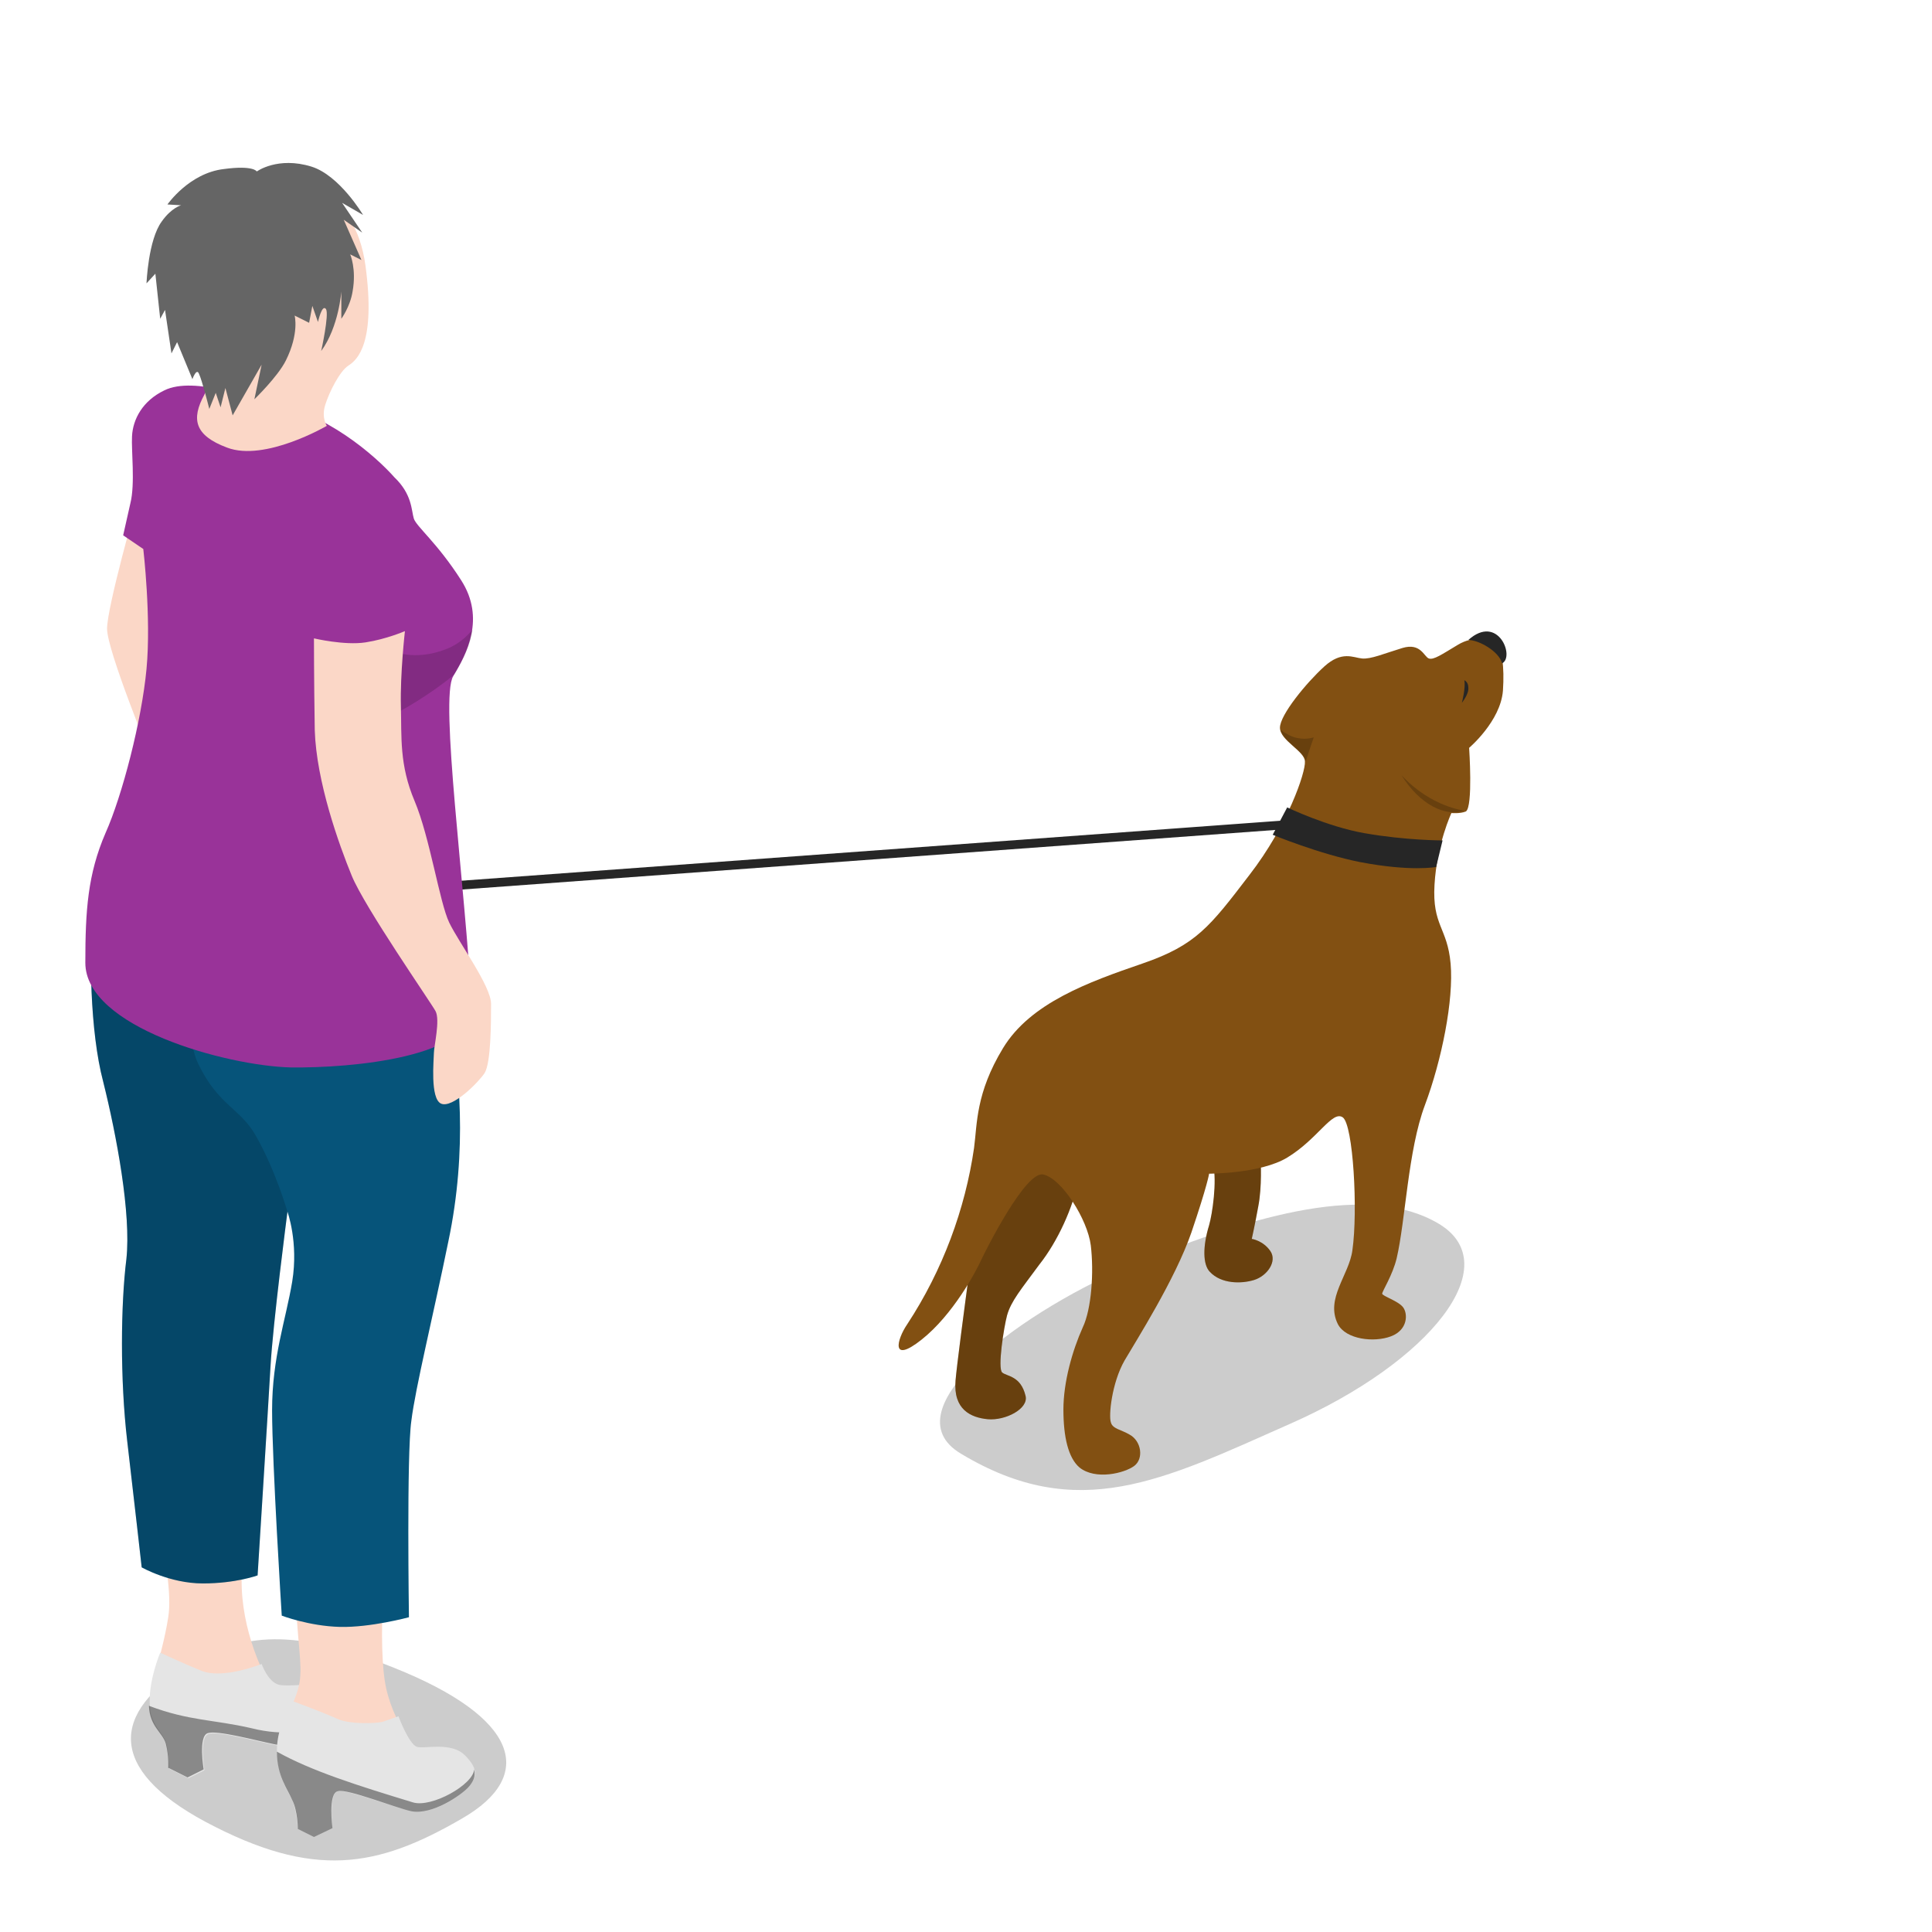 <svg enable-background="new 0 0 240 240" viewBox="0 0 240 240" xmlns="http://www.w3.org/2000/svg"><path d="m119.4 180.6c14.5 8.7 25 3.3 40.8-3.7 17.5-7.7 27.1-19.8 18.5-24.9s-22.6-1.2-37.5 4.9c-13.8 5.6-31.1 18.2-21.8 23.7z" opacity=".2"/><path d="m23.4 206.9c-9.5 5.8-10.2 12.8 2.1 19.4 13.5 7.2 21.4 5.7 31.9-.4 9.2-5.3 7.1-12.5-8.4-18.7-12.5-5-18.8-4.4-25.6-.3z" opacity=".2"/><path d="m11.7 114.9c.2 6.2 2.3 21.9 3.8 26.3s3.2 11.2 2.5 14.8-3 9.6-1.7 18c1.4 8.3 5.5 21.2 4.6 26.9s-2.7 8.4-.8 10.1 2.9 3 6.6 2.8c3.6-.2 4 .2 6.6 1.5s9 .5 9.4-1.8-7.5-1.3-9.1-4.1c-1.7-2.8-4.3-9.3-3.4-15.6s2.9-23.1 2.9-28.2c.1-3.8 2.4-17.3 4.3-24.6 2.5-9.3 4.3-29.6 4.3-29.6l-26.3-9.6c0-.1-3.9 6.1-3.7 13.1z" fill="#fbd7c7"/><path d="m19.9 205.3s3 1.4 5 2.2c2.7 1.2 7.6-.8 7.6-.8s.8 2.3 2.2 2.6 6.6-.5 7.8.1 4.6 1.6 2.2 3.5c-2.4 1.8-7.9 4.4-10.4 3.9-2.6-.5-7.2-1.8-8.4-1.4s-.5 4.5-.5 4.5l-2 1-2.4-1.2s0-1.4-.3-3c-.4-1.6-2.1-2.3-2.1-5.2-.1-2.9 1.3-6.2 1.3-6.2z" fill="#e5e5e5"/><path d="m18.5 211.9c.1 2.6 1.7 3.3 2.1 4.7.4 1.6.3 3 .3 3l2.4 1.2 2-1s-.7-4.1.5-4.5 5.9.9 8.4 1.4c2.6.5 8-2 10.4-3.9.7-.5.9-1.1.8-1.6-1.4 1.1-6.1 5.5-14.1 3.5-4.7-1.1-7.8-.9-12.8-2.8z" opacity=".4"/><path d="m30.3 110.3s-4.7 7.4-2.9 14c1.8 6.7 3.7 8.3 3.7 8.3s1.4 7.9 2.6 11.2 4.6 13.3 4.3 15.2-3.9 10.6-3.5 17 1.9 20 2.4 25.5c.4 5.3.8 6.7-.2 9.3-1 2.7-3.4 7.2.8 8.6s6.3-.1 9.3 2 8 2.8 9.8.5-3-3.3-3.7-3.5-4.3-4.4-5.1-9.6c-.9-5.9.1-19.1 1.5-24.5s1.4-14.1 1.7-16.5 5.9-16.9 5.9-25.6-3.8-26.1-3.8-26.1z" fill="#fbd7c7"/><path d="m36.3 211.3s3.3 1.2 5.8 2.3c1.5.6 4.5.5 5.4.3.9-.3 2-.7 2-.7s1.3 3.5 2.3 3.8c.9.3 4.3-.7 6 1.1 1.8 1.8 1.3 2.8.4 3.9-.9 1-4.4 3.5-7.1 3-1.9-.4-7.9-2.7-9.1-2.5s-.7 4.6-.7 4.6l-2.3 1.1-2-1s-.1-2.1-.7-3.6c-.7-1.4-1.9-3.1-1.9-6.2s1.9-6.1 1.9-6.1z" fill="#e5e5e5"/><path d="m58.9 219.8c-.1 1.9-5.3 4.8-7.6 4.1-6.9-2.1-12.6-3.9-16.9-6.3 0 3 1.3 4.6 1.9 6 .7 1.4.7 3.6.7 3.6l2 1 2.3-1.1s-.6-4.4.7-4.6c1.2-.3 7.2 2.1 9.1 2.5 2.6.5 6.2-2 7.1-3 .6-.7.9-1.3.7-2.2z" opacity=".4"/><path d="m27.7 113.7s-16-3.2-16.1-2.3c-.6 7.1-.4 16.8 1.2 22.9 1.7 6.8 3.5 16.5 2.9 22.1-.7 5.6-.8 14.9.1 22.6s1.8 15.7 1.8 15.7 3.5 2 7.6 2 6.8-1 6.8-1 1.3-20.6 1.6-25.9c.3-5.4 2.1-19.2 2.1-19.2s.8-16.5-.7-21.7c-1.4-5.4-7.3-15.2-7.3-15.2z" fill="#06547a"/><path d="m27.7 113.7s-16-3.2-16.1-2.3c-.6 7.1-.4 16.8 1.2 22.9 1.7 6.8 3.5 16.5 2.9 22.1-.7 5.6-.8 14.9.1 22.6s1.8 15.7 1.8 15.7 3.5 2 7.6 2 6.8-1 6.8-1 1.3-20.6 1.6-25.9c.3-5.4 2.1-19.2 2.1-19.2s.8-16.5-.7-21.7c-1.4-5.4-7.3-15.2-7.3-15.2z" opacity=".15"/><path d="m36.3 159.2c-.8 4.8-2.5 9.4-2.5 16 0 6.5 1.2 25.5 1.2 25.5s3.4 1.3 7.2 1.4 8.6-1.2 8.6-1.2-.3-20.3.3-24.4c.5-4.1 2.7-13 4.6-22.3 2.4-11.4 1.4-21.7 0-27.9s-2.6-11.8-2.6-11.8-3.1-1.8-7.5-4l-21.1 1s-2.3 15.7.1 20.6c2.6 5.4 5.3 5.5 7.3 9.2 2.4 4.3 3.8 9.2 3.8 9.2s1.4 3.8.6 8.7z" fill="#06547a"/><path d="m150.7 144.6c.5 2.2-.1 6.2-.5 7.6-.8 2.6-.8 4.9.1 5.8 1.4 1.5 3.9 1.5 5.5 1s2.9-2.3 2-3.6-2.3-1.5-2.3-1.5.4-1.8.8-4c.5-2.5.3-5.8.3-5.8z" fill="#825012"/><path d="m134 146.5c-.7 3.5-2.6 7.7-4.9 10.6-2.2 3-3.5 4.5-4 6.3-.4 1.5-1.2 6.6-.6 7.1s2.3.4 2.9 2.9c.4 1.6-2.5 3.1-4.7 2.9-2.1-.2-4.3-1.2-4-4.8s3.5-26.6 3.5-26.6l8.2-2z" fill="#825012"/><path d="m150.7 144.6c.5 2.2-.1 6.2-.5 7.6-.8 2.6-.8 4.9.1 5.8 1.4 1.5 3.9 1.5 5.5 1s2.9-2.3 2-3.6-2.3-1.5-2.3-1.5.4-1.8.8-4c.5-2.5.3-5.8.3-5.8z" opacity=".2"/><path d="m134 146.5c-.7 3.5-2.6 7.7-4.9 10.6-2.2 3-3.5 4.5-4 6.3-.4 1.5-1.2 6.6-.6 7.1s2.3.4 2.9 2.9c.4 1.6-2.5 3.1-4.7 2.9-2.1-.2-4.3-1.2-4-4.8s3.5-26.6 3.5-26.6l8.2-2z" opacity=".2"/><path d="m182.5 92.9s3.9-3.3 4.2-7.1c.2-3-.1-5.2-.9-5.8s-2.7-1.1-4.7.1-3 1.9-3.6 1.7-1-2-3.3-1.3-3.9 1.4-5 1.3-2.5-1-4.7 1-5.5 6-5.5 7.6 3.1 2.9 3.1 4.2c.1 1.3-2.1 7.9-6.9 14.1-4.9 6.4-6.6 8.7-13.3 11s-13.9 4.9-17.3 10.5-3.2 9.4-3.6 12.4c-1.1 7.6-3.9 15.2-8.3 21.9-1.3 1.9-2.1 5 1.8 1.9s6.7-8.4 7.3-9.7 5.6-11.3 7.8-10.8c2.3.5 5.5 5.6 5.9 8.8.4 3.3.1 7.9-1 10.2-1.3 2.9-2.4 6.8-2.4 10.2s.6 6 2 7.2c2 1.6 5.6.7 6.8-.2s.9-3.1-.6-3.9c-1-.6-2.1-.7-2.3-1.5-.3-.8.1-4.9 1.7-7.7 1.4-2.4 6.3-10.1 8.3-15.9 2-5.9 2.2-7.3 2.2-7.3s6.4 0 9.7-2c3.8-2.3 5.6-5.9 6.9-5s1.9 11.6 1.2 16.5c-.4 3.1-3.4 6-1.8 9.2 1 1.9 4.5 2.3 6.6 1.5s2.1-2.8 1.5-3.6-2.6-1.4-2.6-1.7 1.3-2.3 1.8-4.4c1.1-4.7 1.4-13.4 3.5-19s3.6-13.1 3.2-17.6-2.3-4.7-2-9.8 2.1-8.9 2.1-8.9 1.1.1 1.8-.2c.9-.6.4-7.9.4-7.9z" fill="#825012"/><path d="m182.4 79.5c1.3 0 3.8 1.4 4.2 2.9 1.6-.8-.5-6.2-4.2-2.9z" fill="#262626"/><path d="m181.9 84.5c.2.9-.3 2.8-.3 2.8s.9-1.1.8-1.9c0-.7-.5-.9-.5-.9z" fill="#262626"/><path d="m163.2 91.6s-.9.3-1.9.1c-.8-.1-1.6-.6-2.2-1 .3 1.4 3 2.7 3.1 3.9.5-1.6 1-3 1-3z" opacity=".2"/><path d="m174.1 96.3c2.3 3.7 5.5 5.2 7.8 4.4.1 0-4.1-.4-7.8-4.4z" opacity=".2"/><path d="m36.9 112c-.3 0-.6-.2-.6-.5s.2-.6.6-.6l122.9-9c.3 0 .6.2.6.5s-.2.6-.6.6z" fill="#262626"/><path d="m17 62.4s-3.7 13-3.7 15.7 5.4 15.9 5.8 16.8 5.2-4.1 5.2-4.1-2.9-8.4-2.9-10.8 1.8-8.2 1.8-8.2z" fill="#fbd7c7"/><path d="m33.2 50c-1.3-.2-9-3.4-12.8-1.5-2.7 1.3-3.9 3.6-4 5.7-.1 1.7.4 5.9-.2 8.3-.3 1.3-.9 4-.9 4l2.5 1.7s1 8.5.4 14.9-3 15.7-5.1 20.4c-2.2 5.1-2.5 9.6-2.5 16.1 0 8 17.5 12.8 25.5 13 7.7.1 22.8-1.3 22.5-7.6-.8-14.9-4-38.2-2.3-41s4-7.2 1-11.9-5.6-6.7-5.9-7.7-.2-3-2.4-5.1c-2.3-2.6-8.6-8.2-15.8-9.3z" fill="#939"/><path d="m29.8 22.7c6.9-1.6 14.3.7 15.6 10.3s-1 11.7-2.1 12.4-2.4 3.3-2.9 4.9.2 2.6.2 2.6-7.7 4.5-12.4 2.7c-4-1.5-4.5-3.5-2.8-6.6 1.6-3.1-2.3-5-3.5-9.6s-1.3-14.6 7.9-16.7z" fill="#fbd7c7"/><path d="m38.7 20.7c3.5 1.1 6.4 6 6.4 6l-2.6-1.5 2.5 3.7-2.3-1.6 2.2 5-1.4-.7s.8 1.8.3 4.6c-.3 1.9-1.4 3.4-1.4 3.4v-3.4s-.3 4.4-2.5 7.4c0 0 1-4.5.6-5.2-.5-.7-1 1.6-1 1.6l-.7-2-.4 2.1-1.8-.9s.6 2.2-1.1 5.6c-1 2-3.9 4.8-3.9 4.8l.9-4.3-3.6 6.3-.9-3.4-.6 2.4-.6-1.8-.8 2s-.9-3.6-1.3-4.4c-.3-.7-.8.7-.8.7l-1.9-4.6-.7 1.4-.8-5.4-.6 1.1-.6-5.6-1.1 1.2s.2-5.4 1.9-7.7c1.2-1.7 2.4-2 2.4-2l-1.7-.1s2.7-3.9 7-4.4c3.7-.5 4.1.3 4.1.3s2.6-1.9 6.8-.6z" fill="#656565"/><path d="m55.5 80.6c-3.2 1.3-5.6.6-5.6.6s-.4 2.2-.4 4.2c0 1.2.1 3 .1 3s3.7-2 6.7-4.5c0 0 0-.1.1-.1.9-1.5 2-3.4 2.3-5.6-.8 1-1.9 1.9-3.2 2.4z" opacity=".15"/><path d="m39 79.3s3.8.9 6.4.5 4.9-1.4 4.9-1.4-.6 5.3-.5 9.3c.1 3.9-.2 7.3 1.7 11.8s3.1 12.6 4.3 15.1 5.2 7.9 5.2 10.1 0 7.3-.8 8.6c-.8 1.2-4 4.4-5.4 3.8s-.9-5.5-.9-6.3.8-4.1.2-5.2-8.8-12.9-10.4-16.8-4.4-11.7-4.6-18.1c-.1-6.4-.1-11.4-.1-11.4z" fill="#fbd7c7"/><path d="m159.9 100.3s5 2.4 9.6 3.2c5.1.9 9.7.9 9.7.9l-.8 3.3s-3.1.6-9.4-.6c-5.1-1-10.9-3.4-10.9-3.4z" fill="#262626"/></svg>
